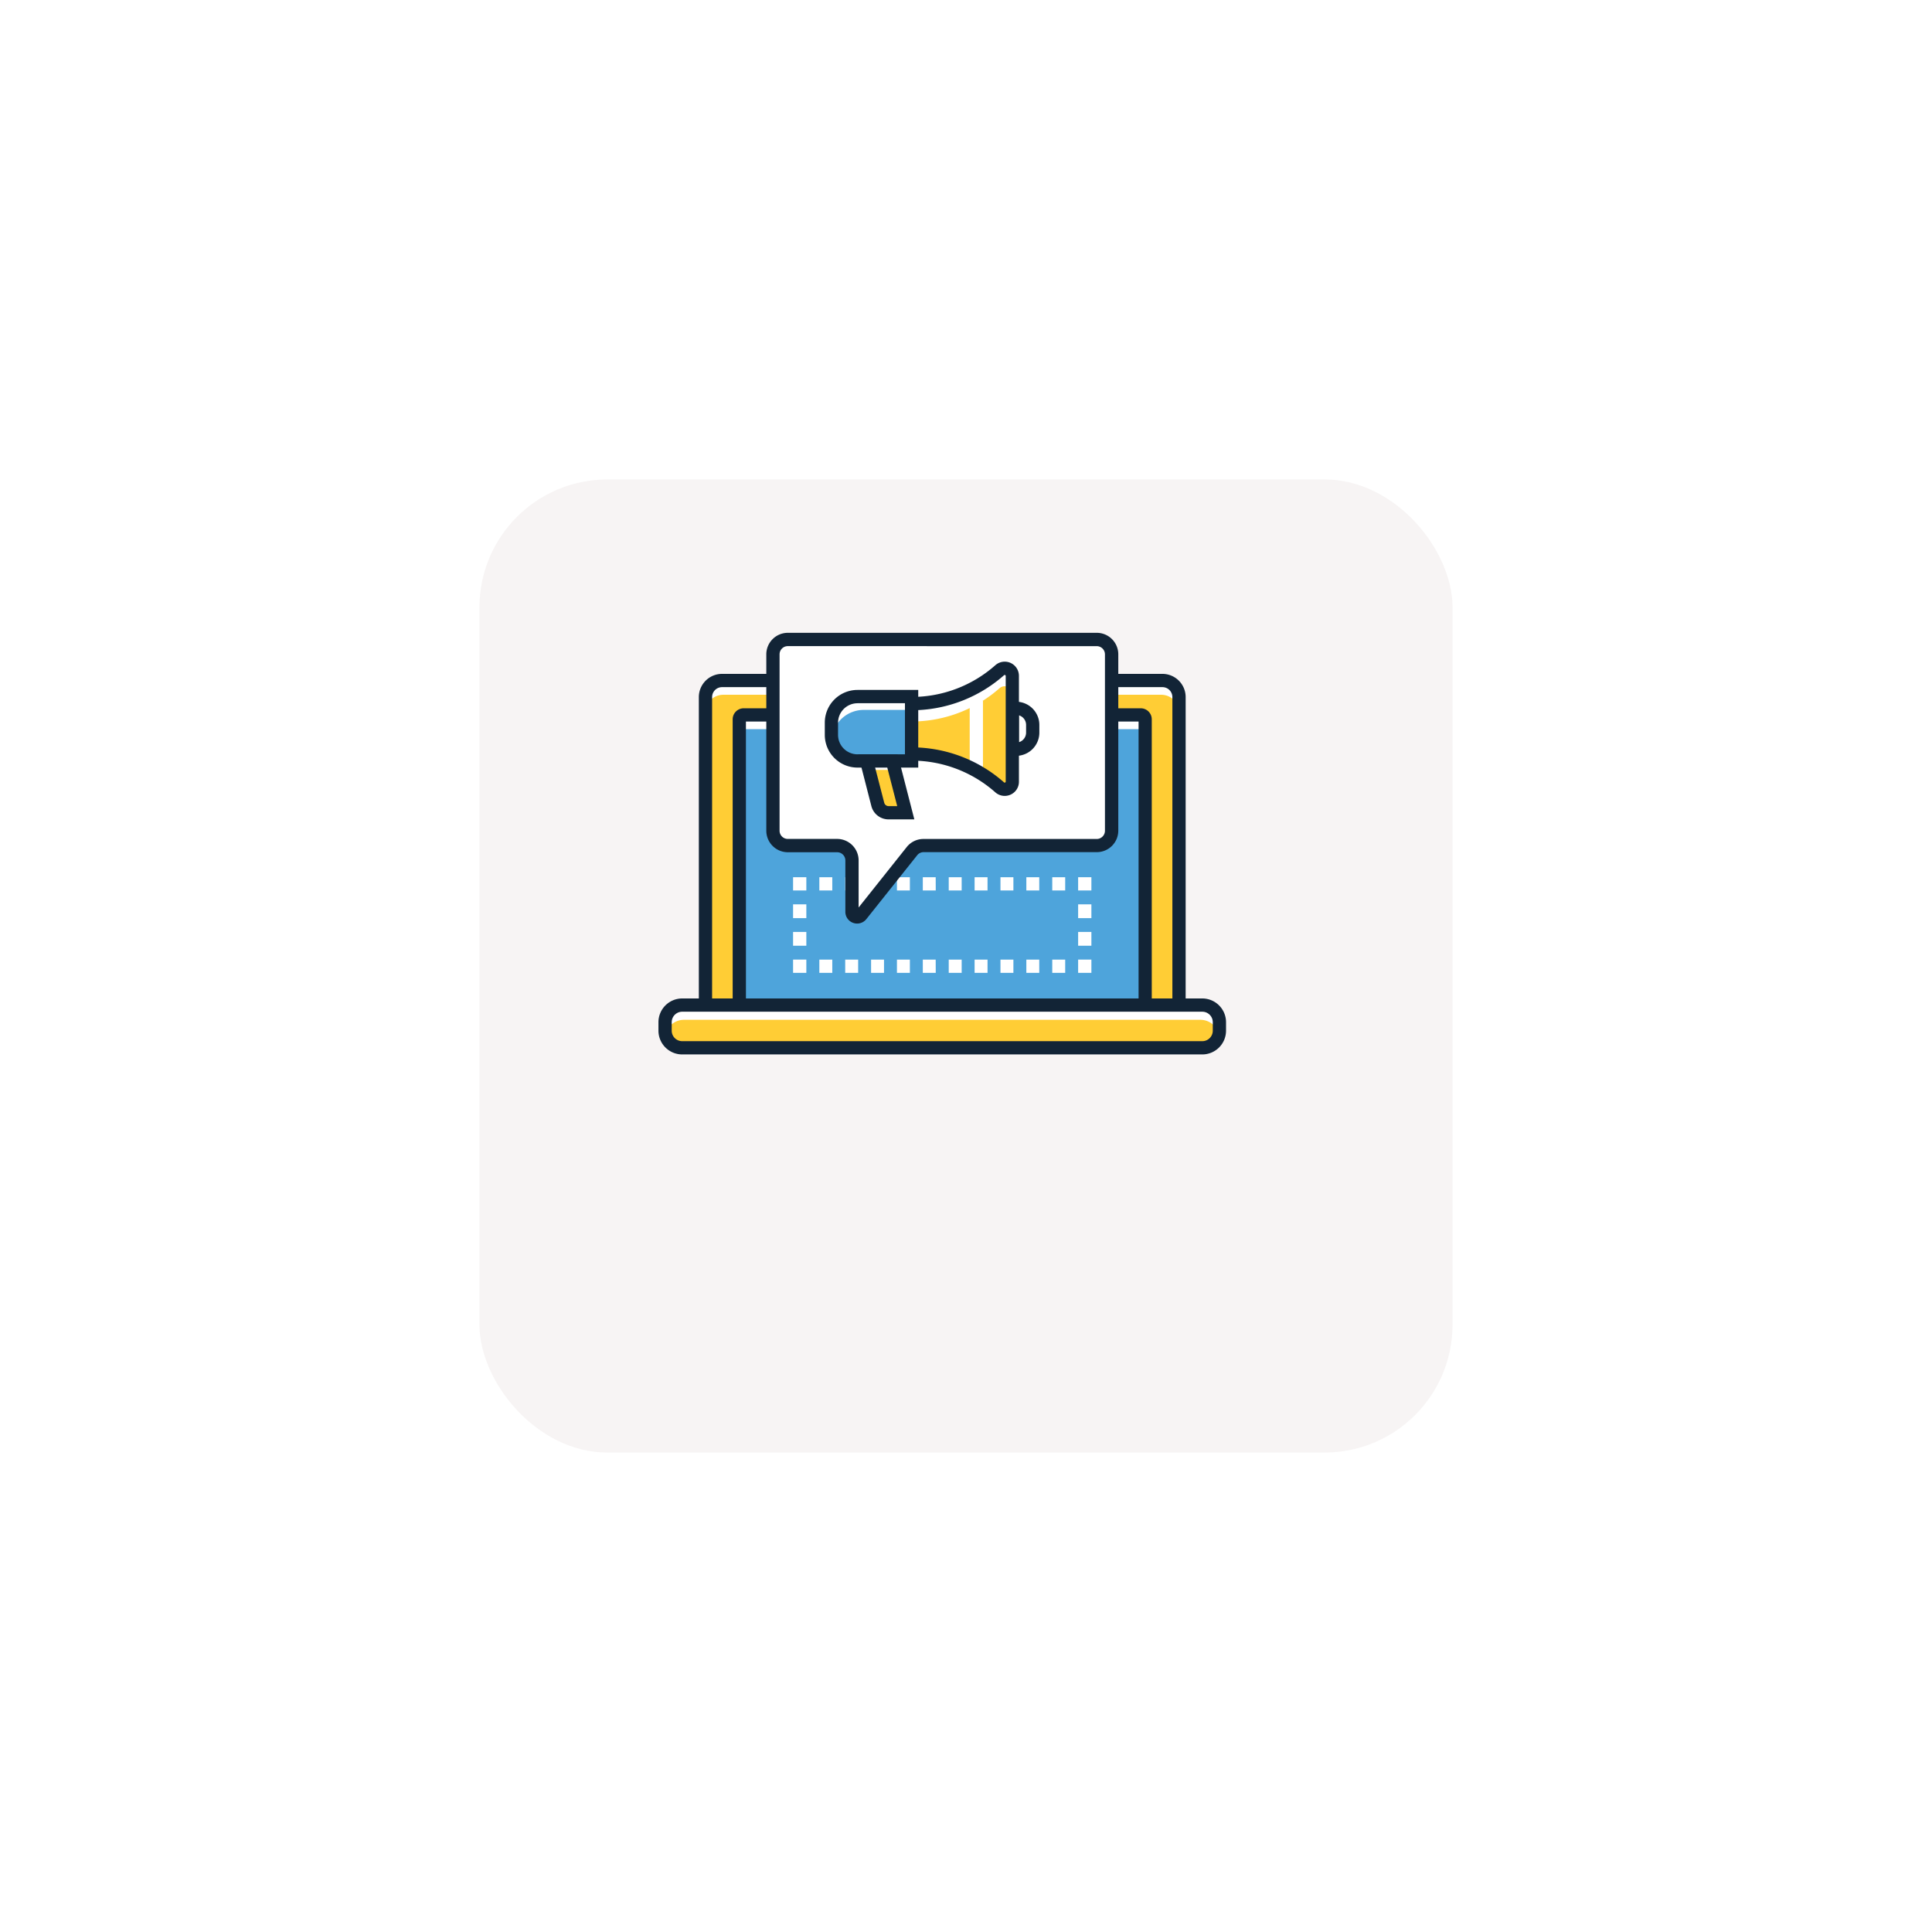 <svg xmlns="http://www.w3.org/2000/svg" width="151.109" height="151.109" viewBox="0 0 151.109 151.109">
    <defs>
        <filter id="Rectangle_12275" width="151.109" height="151.109" x="0" y="0" filterUnits="userSpaceOnUse">
            <feOffset dx="2" dy="10"/>
            <feGaussianBlur result="blur" stdDeviation="12.5"/>
            <feFlood flood-opacity=".059"/>
            <feComposite in2="blur" operator="in"/>
            <feComposite in="SourceGraphic"/>
        </filter>
        <style>
            .cls-2{fill:#ffcd35}.cls-3{fill:#fff}.cls-4{fill:#122436}.cls-5{fill:#4ea4db}
        </style>
    </defs>
    <g id="Group_3183" transform="translate(-652.5 -223.5)">
        <g filter="url(#Rectangle_12275)" transform="matrix(1, 0, 0, 1, 652.5, 223.5)">
            <rect id="Rectangle_12275-2" width="76.109" height="76.109" fill="#f7f4f4" rx="10" transform="translate(35.5 27.5)"/>
        </g>
        <g id="reshot-icon-online-advertising-Z5YFK39784" transform="translate(631.9 90.8)">
            <g id="Group_2787" transform="translate(72.1 185.406)">
                <g id="Group_2730" transform="translate(3.678 0.519)">
                    <g id="Group_2729">
                        <g id="Group_2728">
                            <g id="Group_2727">
                                <g id="Group_2726">
                                    <g id="Group_2725">
                                        <g id="Group_2724">
                                            <path id="Path_25185" d="M180.038 279.387H143V255.3a1.3 1.3 0 0 1 1.3-1.3h34.444a1.3 1.3 0 0 1 1.3 1.3z" class="cls-2" transform="translate(-143 -254)"/>
                                        </g>
                                    </g>
                                </g>
                            </g>
                        </g>
                    </g>
                </g>
                <g id="Group_2737" transform="translate(3.673 0.519)">
                    <g id="Group_2736">
                        <g id="Group_2735">
                            <g id="Group_2734">
                                <g id="Group_2733">
                                    <g id="Group_2732">
                                        <g id="Group_2731">
                                            <path id="Path_25186" d="M178.553 254H144.3a1.4 1.4 0 0 0-1.4 1.4v1.115a1.4 1.4 0 0 1 1.4-1.4h34.252a1.4 1.4 0 0 1 1.4 1.4V255.4a1.391 1.391 0 0 0-1.399-1.4z" class="cls-3" transform="translate(-142.9 -254)"/>
                                        </g>
                                    </g>
                                </g>
                            </g>
                        </g>
                    </g>
                </g>
                <g id="Group_2744" transform="translate(3.159 0)">
                    <g id="Group_2743">
                        <g id="Group_2742">
                            <g id="Group_2741">
                                <g id="Group_2740">
                                    <g id="Group_2739">
                                        <g id="Group_2738">
                                            <path id="Path_25187" d="M171.075 270.424H133v-24.608a1.818 1.818 0 0 1 1.816-1.816h34.444a1.818 1.818 0 0 1 1.816 1.816zm-37.038-1.037h36v-23.571a.777.777 0 0 0-.778-.778h-34.443a.777.777 0 0 0-.778.778z" class="cls-4" transform="translate(-133 -244)"/>
                                        </g>
                                    </g>
                                </g>
                            </g>
                        </g>
                    </g>
                </g>
                <g id="Group_2751" transform="translate(6.323 3.211)">
                    <g id="Group_2750">
                        <g id="Group_2749">
                            <g id="Group_2748">
                                <g id="Group_2747">
                                    <g id="Group_2746">
                                        <g id="Group_2745">
                                            <path id="Path_25188" d="M225.746 328.595H194v-22.353a.342.342 0 0 1 .342-.342H225.4a.342.342 0 0 1 .342.342v22.352z" class="cls-5" transform="translate(-194 -305.9)"/>
                                        </g>
                                    </g>
                                </g>
                            </g>
                        </g>
                    </g>
                </g>
                <g id="Group_2758" transform="translate(6.323 3.211)">
                    <g id="Group_2757">
                        <g id="Group_2756">
                            <g id="Group_2755">
                                <g id="Group_2754">
                                    <g id="Group_2753">
                                        <g id="Group_2752">
                                            <path id="Path_25189" d="M225.378 305.9h-31.01a.37.37 0 0 0-.368.368v1.115a.37.37 0 0 1 .368-.368h31a.37.37 0 0 1 .368.368v-1.115a.362.362 0 0 0-.358-.368z" class="cls-3" transform="translate(-194 -305.9)"/>
                                        </g>
                                    </g>
                                </g>
                            </g>
                        </g>
                    </g>
                </g>
                <g id="Group_2765" transform="translate(5.805 2.692)">
                    <g id="Group_2764">
                        <g id="Group_2763">
                            <g id="Group_2762">
                                <g id="Group_2761">
                                    <g id="Group_2760">
                                        <g id="Group_2759">
                                            <path id="Path_25190" d="M216.784 319.632H184v-22.871a.862.862 0 0 1 .861-.861h31.057a.862.862 0 0 1 .861.861v22.871zm-31.746-1.037h30.709v-21.658h-30.71z" class="cls-4" transform="translate(-184 -295.9)"/>
                                        </g>
                                    </g>
                                </g>
                            </g>
                        </g>
                    </g>
                </g>
                <g id="Group_2772" transform="translate(0.519 25.906)">
                    <g id="Group_2771">
                        <g id="Group_2770">
                            <g id="Group_2769">
                                <g id="Group_2768">
                                    <g id="Group_2767">
                                        <g id="Group_2766">
                                            <path id="Path_25191" d="M124.117 746.741H83.438A1.338 1.338 0 0 1 82.1 745.4v-.664a1.338 1.338 0 0 1 1.338-1.338h40.679a1.338 1.338 0 0 1 1.338 1.338v.664a1.338 1.338 0 0 1-1.338 1.341z" class="cls-2" transform="translate(-82.1 -743.4)"/>
                                        </g>
                                    </g>
                                </g>
                            </g>
                        </g>
                    </g>
                </g>
                <g id="Group_2779" transform="translate(0.514 25.906)">
                    <g id="Group_2778">
                        <g id="Group_2777">
                            <g id="Group_2776">
                                <g id="Group_2775">
                                    <g id="Group_2774">
                                        <g id="Group_2773">
                                            <path id="Path_25192" d="M123.877 743.4H83.489A1.489 1.489 0 0 0 82 744.889v.368a1.6 1.6 0 0 0 .052.389 1.483 1.483 0 0 1 1.437-1.095h40.389a1.5 1.5 0 0 1 1.437 1.095 1.381 1.381 0 0 0 .052-.389v-.373a1.491 1.491 0 0 0-1.49-1.484z" class="cls-3" transform="translate(-82 -743.4)"/>
                                        </g>
                                    </g>
                                </g>
                            </g>
                        </g>
                    </g>
                </g>
                <g id="Group_2786" transform="translate(0 25.387)">
                    <g id="Group_2785">
                        <g id="Group_2784">
                            <g id="Group_2783">
                                <g id="Group_2782">
                                    <g id="Group_2781">
                                        <g id="Group_2780">
                                            <path id="Path_25193" d="M114.636 737.778H73.957a1.859 1.859 0 0 1-1.857-1.857v-.664a1.858 1.858 0 0 1 1.857-1.857h40.679a1.859 1.859 0 0 1 1.857 1.857v.664a1.859 1.859 0 0 1-1.857 1.857zm-40.679-3.341a.821.821 0 0 0-.82.82v.664a.821.821 0 0 0 .82.82h40.679a.821.821 0 0 0 .82-.82v-.664a.821.821 0 0 0-.82-.82z" class="cls-4" transform="translate(-72.1 -733.4)"/>
                                        </g>
                                    </g>
                                </g>
                            </g>
                        </g>
                    </g>
                </g>
            </g>
            <g id="Group_2844" transform="translate(82.63 201.31)">
                <g id="Group_2794" transform="translate(22.295 6.443)">
                    <g id="Group_2793">
                        <g id="Group_2792">
                            <g id="Group_2791">
                                <g id="Group_2790">
                                    <g id="Group_2789">
                                        <g id="Group_2788">
                                            <path id="Rectangle_12285" d="M0 0H1.037V1.037H0z" class="cls-3"/>
                                        </g>
                                    </g>
                                </g>
                            </g>
                        </g>
                    </g>
                </g>
                <g id="Group_2801" transform="translate(2.054 6.443)">
                    <g id="Group_2800">
                        <g id="Group_2799">
                            <g id="Group_2798">
                                <g id="Group_2797">
                                    <g id="Group_2796">
                                        <g id="Group_2795">
                                            <path id="Path_25194" d="M333.929 675.837h-1.012V674.8h1.012zm-2.028 0h-1.011V674.8h1.01zm-2.023 0h-1.012V674.8h1.012zm-2.023 0h-1.012V674.8h1.012zm-2.023 0h-1.012V674.8h1.012zm-2.028 0h-1.012V674.8h1.008zm-2.023 0h-1.012V674.8h1.012zm-2.023 0h-1.012V674.8h1.012zm-2.023 0h-1.012V674.8h1.012zm-2.023 0H314.7V674.8h1.012z" class="cls-3" transform="translate(-314.7 -674.8)"/>
                                        </g>
                                    </g>
                                </g>
                            </g>
                        </g>
                    </g>
                </g>
                <g id="Group_2808" transform="translate(0 6.443)">
                    <g id="Group_2807">
                        <g id="Group_2806">
                            <g id="Group_2805">
                                <g id="Group_2804">
                                    <g id="Group_2803">
                                        <g id="Group_2802">
                                            <path id="Rectangle_12286" d="M0 0H1.037V1.037H0z" class="cls-3"/>
                                        </g>
                                    </g>
                                </g>
                            </g>
                        </g>
                    </g>
                </g>
                <g id="Group_2815" transform="translate(0 2.122)">
                    <g id="Group_2814">
                        <g id="Group_2813">
                            <g id="Group_2812">
                                <g id="Group_2811">
                                    <g id="Group_2810">
                                        <g id="Group_2809">
                                            <path id="Path_25195" d="M276.137 594.737H275.1v-1.079h1.037zm0-2.158H275.1V591.5h1.037z" class="cls-3" transform="translate(-275.1 -591.5)"/>
                                        </g>
                                    </g>
                                </g>
                            </g>
                        </g>
                    </g>
                </g>
                <g id="Group_2822" transform="translate(0 0)">
                    <g id="Group_2821">
                        <g id="Group_2820">
                            <g id="Group_2819">
                                <g id="Group_2818">
                                    <g id="Group_2817">
                                        <g id="Group_2816">
                                            <path id="Rectangle_12287" d="M0 0H1.037V1.037H0z" class="cls-3"/>
                                        </g>
                                    </g>
                                </g>
                            </g>
                        </g>
                    </g>
                </g>
                <g id="Group_2829" transform="translate(2.054 0)">
                    <g id="Group_2828">
                        <g id="Group_2827">
                            <g id="Group_2826">
                                <g id="Group_2825">
                                    <g id="Group_2824">
                                        <g id="Group_2823">
                                            <path id="Path_25196" d="M333.929 551.637h-1.012V550.6h1.012zm-2.028 0h-1.011V550.6h1.01zm-2.023 0h-1.012V550.6h1.012zm-2.023 0h-1.012V550.6h1.012zm-2.023 0h-1.012V550.6h1.012zm-2.028 0h-1.012V550.6h1.008zm-2.023 0h-1.012V550.6h1.012zm-2.023 0h-1.012V550.6h1.012zm-2.023 0h-1.012V550.6h1.012zm-2.023 0H314.7V550.6h1.012z" class="cls-3" transform="translate(-314.7 -550.6)"/>
                                        </g>
                                    </g>
                                </g>
                            </g>
                        </g>
                    </g>
                </g>
                <g id="Group_2836" transform="translate(22.295 0)">
                    <g id="Group_2835">
                        <g id="Group_2834">
                            <g id="Group_2833">
                                <g id="Group_2832">
                                    <g id="Group_2831">
                                        <g id="Group_2830">
                                            <path id="Rectangle_12288" d="M0 0H1.037V1.037H0z" class="cls-3"/>
                                        </g>
                                    </g>
                                </g>
                            </g>
                        </g>
                    </g>
                </g>
                <g id="Group_2843" transform="translate(22.295 2.122)">
                    <g id="Group_2842">
                        <g id="Group_2841">
                            <g id="Group_2840">
                                <g id="Group_2839">
                                    <g id="Group_2838">
                                        <g id="Group_2837">
                                            <path id="Path_25197" d="M705.937 594.737H704.9v-1.079h1.037zm0-2.158H704.9V591.5h1.037z" class="cls-3" transform="translate(-704.9 -591.5)"/>
                                        </g>
                                    </g>
                                </g>
                            </g>
                        </g>
                    </g>
                </g>
            </g>
            <g id="Group_2859" transform="translate(80.535 182.2)">
                <g id="Group_2851" transform="translate(0.524 0.519)">
                    <g id="Group_2850">
                        <g id="Group_2849">
                            <g id="Group_2848">
                                <g id="Group_2847">
                                    <g id="Group_2846">
                                        <g id="Group_2845">
                                            <path id="Path_25198" d="M245.954 192.2h24.168a1.16 1.16 0 0 1 1.162 1.162v13.793a1.16 1.16 0 0 1-1.162 1.162h-13.544a1.168 1.168 0 0 0-.913.441l-3.968 4.985a.4.4 0 0 1-.716-.249v-4.01a1.16 1.16 0 0 0-1.162-1.162h-3.859a1.16 1.16 0 0 1-1.162-1.162v-13.8a1.149 1.149 0 0 1 1.156-1.16z" class="cls-3" transform="translate(-244.797 -192.2)"/>
                                        </g>
                                    </g>
                                </g>
                            </g>
                        </g>
                    </g>
                </g>
                <g id="Group_2858" transform="translate(0 0)">
                    <g id="Group_2857">
                        <g id="Group_2856">
                            <g id="Group_2855">
                                <g id="Group_2854">
                                    <g id="Group_2853">
                                        <g id="Group_2852">
                                            <path id="Path_25199" d="M241.812 204.936a.932.932 0 0 1-.311-.052.912.912 0 0 1-.617-.871V200a.643.643 0 0 0-.643-.643h-3.859a1.684 1.684 0 0 1-1.681-1.681v-13.8a1.684 1.684 0 0 1 1.681-1.681h24.168a1.684 1.684 0 0 1 1.681 1.681v13.793a1.684 1.684 0 0 1-1.681 1.681H247a.632.632 0 0 0-.5.244l-3.968 4.985a.926.926 0 0 1-.72.357zm-5.431-21.7a.643.643 0 0 0-.643.643v13.793a.643.643 0 0 0 .643.643h3.859a1.684 1.684 0 0 1 1.681 1.685v3.678l3.761-4.726a1.667 1.667 0 0 1 1.318-.633h13.544a.643.643 0 0 0 .643-.643v-13.795a.643.643 0 0 0-.643-.643z" class="cls-4" transform="translate(-234.7 -182.2)"/>
                                        </g>
                                    </g>
                                </g>
                            </g>
                        </g>
                    </g>
                </g>
            </g>
            <g id="Group_2937" transform="translate(85.11 184.45)">
                <g id="Group_2866" transform="translate(0.519 2.73)">
                    <g id="Group_2865">
                        <g id="Group_2864">
                            <g id="Group_2863">
                                <g id="Group_2862">
                                    <g id="Group_2861">
                                        <g id="Group_2860">
                                            <path id="Path_25200" d="M339.171 283.237h-4.233a2.039 2.039 0 0 1-2.038-2.037v-.96a2.039 2.039 0 0 1 2.039-2.039h4.233z" class="cls-5" transform="translate(-332.9 -278.2)"/>
                                        </g>
                                    </g>
                                </g>
                            </g>
                        </g>
                    </g>
                </g>
                <g id="Group_2873" transform="translate(0.524 2.735)">
                    <g id="Group_2872">
                        <g id="Group_2871">
                            <g id="Group_2870">
                                <g id="Group_2869">
                                    <g id="Group_2868">
                                        <g id="Group_2867">
                                            <path id="Path_25201" d="M335.516 278.3a2.515 2.515 0 0 0-2.516 2.516 2.5 2.5 0 0 0 .057.524 2.516 2.516 0 0 1 2.464-2h3.756v-1.04z" class="cls-3" transform="translate(-333 -278.3)"/>
                                        </g>
                                    </g>
                                </g>
                            </g>
                        </g>
                    </g>
                </g>
                <g id="Group_2880" transform="translate(0 2.212)">
                    <g id="Group_2879">
                        <g id="Group_2878">
                            <g id="Group_2877">
                                <g id="Group_2876">
                                    <g id="Group_2875">
                                        <g id="Group_2874">
                                            <path id="Path_25202" d="M330.209 274.274h-4.752a2.559 2.559 0 0 1-2.557-2.557v-.96a2.559 2.559 0 0 1 2.557-2.557h4.752zm-4.752-5.032a1.522 1.522 0 0 0-1.52 1.52v.954a1.522 1.522 0 0 0 1.52 1.52h3.714v-4h-3.714z" class="cls-4" transform="translate(-322.9 -268.2)"/>
                                        </g>
                                    </g>
                                </g>
                            </g>
                        </g>
                    </g>
                </g>
                <g id="Group_2887" transform="translate(14.146 3.135)">
                    <g id="Group_2886">
                        <g id="Group_2885">
                            <g id="Group_2884">
                                <g id="Group_2883">
                                    <g id="Group_2882">
                                        <g id="Group_2881">
                                            <path id="Path_25203" d="M596.425 290.233h-.825V286h.825a1.812 1.812 0 0 1 1.81 1.81v.607a1.816 1.816 0 0 1-1.81 1.816zm.213-3.169v2.1a.781.781 0 0 0 .56-.747v-.607a.781.781 0 0 0-.561-.747z" class="cls-4" transform="translate(-595.6 -286)"/>
                                        </g>
                                    </g>
                                </g>
                            </g>
                        </g>
                    </g>
                </g>
                <g id="Group_2894" transform="translate(6.79 0.521)">
                    <g id="Group_2893">
                        <g id="Group_2892">
                            <g id="Group_2891">
                                <g id="Group_2890">
                                    <g id="Group_2889">
                                        <g id="Group_2888">
                                            <path id="Path_25204" d="M460.684 244.929a10.385 10.385 0 0 0-6.884-2.609v-3.942a10.385 10.385 0 0 0 6.884-2.609.6.6 0 0 1 .991.446v8.269a.6.6 0 0 1-.991.445z" class="cls-2" transform="translate(-453.8 -235.619)"/>
                                        </g>
                                    </g>
                                </g>
                            </g>
                        </g>
                    </g>
                </g>
                <g id="Group_2901" transform="translate(11.334 3.073)">
                    <g id="Group_2900">
                        <g id="Group_2899">
                            <g id="Group_2898">
                                <g id="Group_2897">
                                    <g id="Group_2896">
                                        <g id="Group_2895">
                                            <path id="Rectangle_12289" d="M0 0H1.037V5.462H0z" class="cls-3"/>
                                        </g>
                                    </g>
                                </g>
                            </g>
                        </g>
                    </g>
                </g>
                <g id="Group_2908" transform="translate(6.79 0.519)">
                    <g id="Group_2907">
                        <g id="Group_2906">
                            <g id="Group_2905">
                                <g id="Group_2904">
                                    <g id="Group_2903">
                                        <g id="Group_2902">
                                            <path id="Path_25205" d="M460.684 235.727a10.385 10.385 0 0 1-6.884 2.609v1.4a10.385 10.385 0 0 0 6.884-2.609.6.6 0 0 1 .991.446v-1.4a.6.6 0 0 0-.991-.446z" class="cls-3" transform="translate(-453.8 -235.575)"/>
                                        </g>
                                    </g>
                                </g>
                            </g>
                        </g>
                    </g>
                </g>
                <g id="Group_2915" transform="translate(6.277 0)">
                    <g id="Group_2914">
                        <g id="Group_2913">
                            <g id="Group_2912">
                                <g id="Group_2911">
                                    <g id="Group_2910">
                                        <g id="Group_2909">
                                            <path id="Path_25206" d="M451.691 236.067a1.112 1.112 0 0 1-.731-.28 9.865 9.865 0 0 0-6.541-2.48h-.519v-4.98h.519a9.865 9.865 0 0 0 6.541-2.48 1.11 1.11 0 0 1 1.847.835v8.269a1.1 1.1 0 0 1-.654 1.017 1.138 1.138 0 0 1-.462.099zm-.047-1.058a.068.068 0 0 0 .083.01.069.069 0 0 0 .047-.067v-8.269a.066.066 0 0 0-.047-.067.077.077 0 0 0-.083.01 10.927 10.927 0 0 1-6.712 2.729v2.926a10.927 10.927 0 0 1 6.712 2.729z" class="cls-4" transform="translate(-443.9 -225.566)"/>
                                        </g>
                                    </g>
                                </g>
                            </g>
                        </g>
                    </g>
                </g>
                <g id="Group_2922" transform="translate(3.273 7.767)">
                    <g id="Group_2921">
                        <g id="Group_2920">
                            <g id="Group_2919">
                                <g id="Group_2918">
                                    <g id="Group_2917">
                                        <g id="Group_2916">
                                            <path id="Path_25207" d="M389.066 379.351h-1.344a.877.877 0 0 1-.846-.654L386 375.3h2.023z" class="cls-2" transform="translate(-386 -375.3)"/>
                                        </g>
                                    </g>
                                </g>
                            </g>
                        </g>
                    </g>
                </g>
                <g id="Group_2929" transform="translate(3.273 7.767)">
                    <g id="Group_2928">
                        <g id="Group_2927">
                            <g id="Group_2926">
                                <g id="Group_2925">
                                    <g id="Group_2924">
                                        <g id="Group_2923">
                                            <path id="Path_25208" d="M388.018 376v-.7H386l.176.7z" class="cls-3" transform="translate(-386 -375.3)"/>
                                        </g>
                                    </g>
                                </g>
                            </g>
                        </g>
                    </g>
                </g>
                <g id="Group_2936" transform="translate(2.604 7.248)">
                    <g id="Group_2935">
                        <g id="Group_2934">
                            <g id="Group_2933">
                                <g id="Group_2932">
                                    <g id="Group_2931">
                                        <g id="Group_2930">
                                            <path id="Path_25209" d="M377.5 370.389h-2.018a1.388 1.388 0 0 1-1.344-1.043L373.1 365.3h3.092zm-3.066-4.051l.711 2.749a.355.355 0 0 0 .342.265h.674l-.778-3.014z" class="cls-4" transform="translate(-373.1 -365.3)"/>
                                        </g>
                                    </g>
                                </g>
                            </g>
                        </g>
                    </g>
                </g>
            </g>
        </g>
    </g>
</svg>
